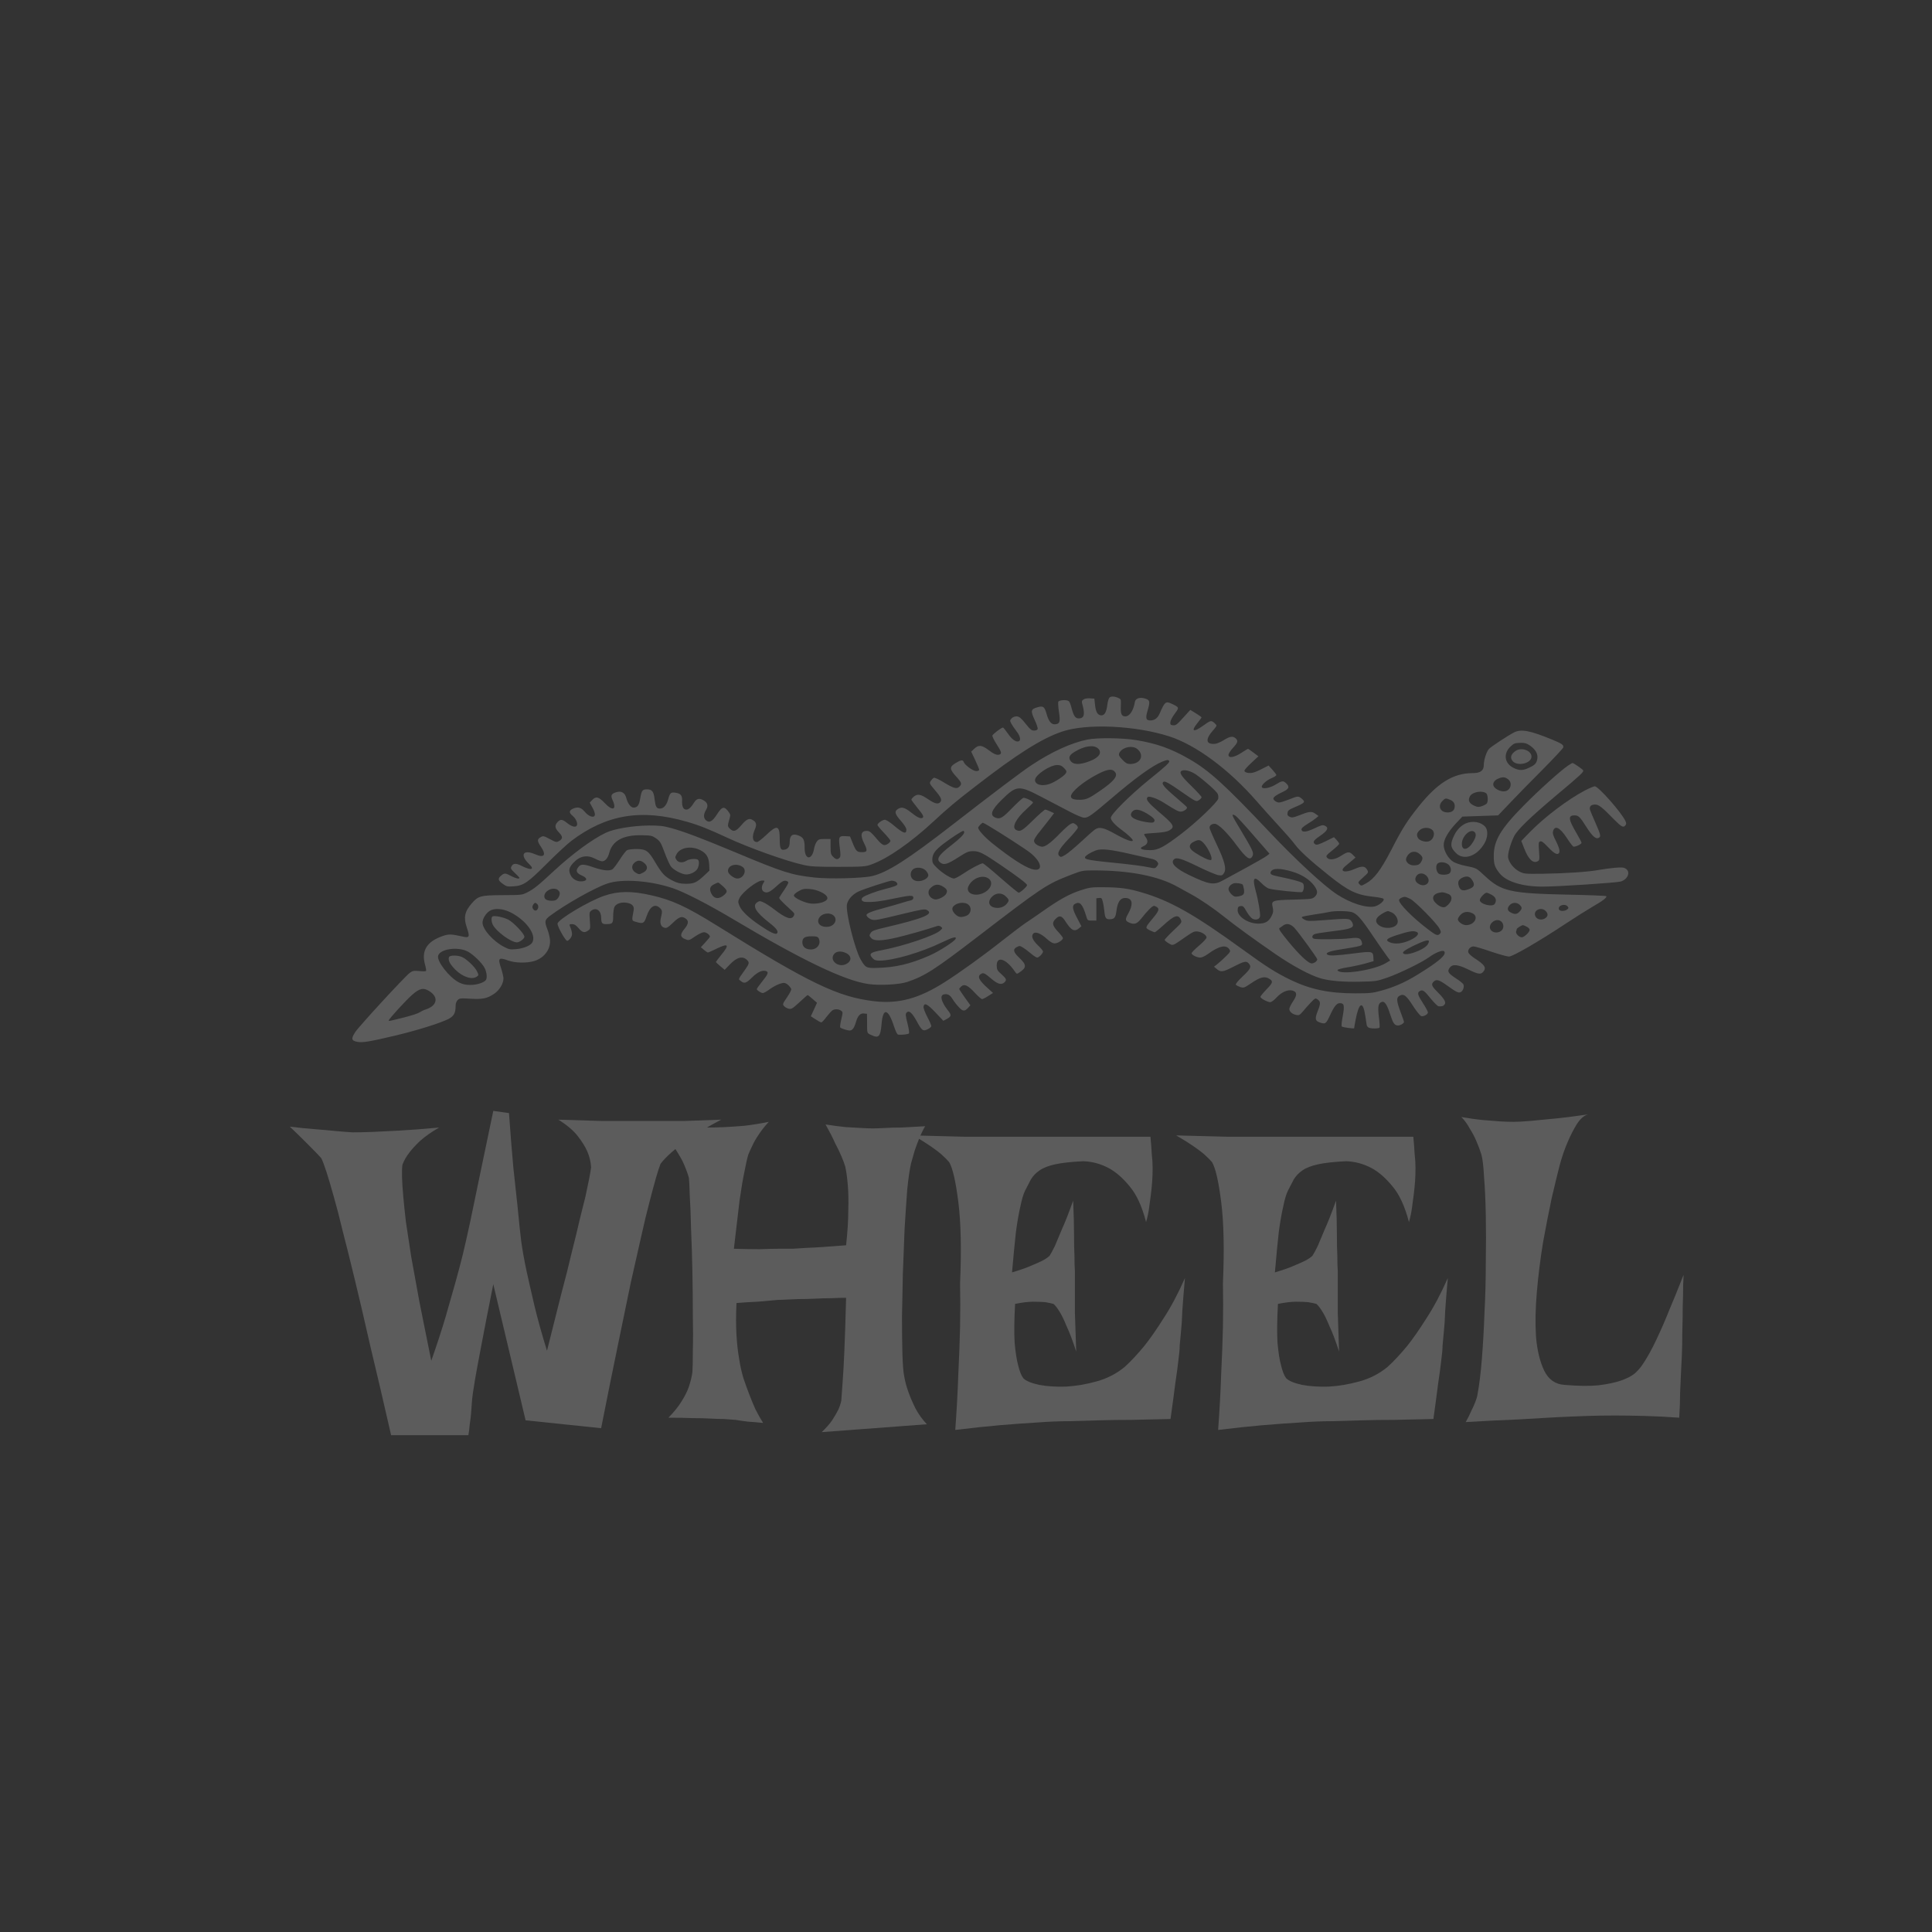 <svg width="280" height="280" viewBox="0 0 280 280" fill="none" xmlns="http://www.w3.org/2000/svg">
<rect x="0" y="0" width="280" height="280" fill="#333333" stroke="none"/>
<g opacity="0.2">
<path d="M160.8 101.09C160.669 101.222 160.525 101.707 160.482 102.162C160.351 103.19 160.091 103.675 159.629 103.675C159.108 103.675 158.819 103.22 158.704 102.191L158.603 101.251L157.952 101.207C157.548 101.178 157.186 101.251 157.013 101.384C156.753 101.575 156.738 101.648 156.912 102.265C157.258 103.587 157.1 104.116 156.333 104.116C155.842 104.116 155.596 103.748 155.293 102.588C155.177 102.103 154.989 101.663 154.888 101.604C154.541 101.369 153.472 101.457 153.371 101.707C153.327 101.839 153.371 102.5 153.472 103.19C153.689 104.615 153.602 104.894 152.937 104.967C152.373 105.026 151.983 104.556 151.68 103.469C151.376 102.397 151.188 102.265 150.364 102.5C149.382 102.779 149.338 103.014 149.945 104.321C150.234 104.938 150.437 105.54 150.379 105.658C150.335 105.79 150.119 105.878 149.873 105.878C149.526 105.878 149.324 105.731 148.89 105.188C147.951 104.013 147.719 103.822 147.286 103.822C147.055 103.822 146.751 103.954 146.607 104.116C146.346 104.395 146.346 104.439 146.578 104.894C146.722 105.144 147.055 105.643 147.329 105.996C147.85 106.642 147.994 107.303 147.647 107.435C147.242 107.582 146.679 107.185 146.086 106.333C145.739 105.834 145.421 105.437 145.364 105.437C145.132 105.437 143.86 106.407 143.817 106.612C143.803 106.745 144.077 107.303 144.439 107.861C145.132 108.948 145.219 109.212 144.872 109.344C144.511 109.491 144.034 109.3 143.225 108.669C142.271 107.964 141.823 107.92 141.201 108.507L140.753 108.933L141.331 110.152C141.649 110.828 141.909 111.459 141.909 111.562C141.909 111.68 141.736 111.753 141.49 111.753C141.013 111.753 139.814 110.872 139.669 110.431C139.553 110.079 139.25 110.123 138.469 110.607C137.559 111.166 137.588 111.474 138.686 112.664C139.38 113.442 139.438 113.648 139.019 114.03C138.643 114.382 138.195 114.25 136.75 113.369C136.085 112.957 135.478 112.678 135.348 112.722C135.232 112.766 135.03 112.972 134.9 113.163C134.668 113.516 134.683 113.545 135.535 114.558C136.417 115.586 136.562 115.954 136.244 116.277C135.94 116.585 135.463 116.468 134.567 115.866C133.454 115.102 132.992 115.014 132.471 115.425C132.255 115.601 132.081 115.807 132.081 115.88C132.081 115.954 132.471 116.482 132.948 117.07C133.83 118.127 133.96 118.436 133.642 118.553C133.339 118.656 132.862 118.406 131.98 117.701C131.084 116.996 130.621 116.894 130.087 117.276C129.595 117.613 129.696 117.981 130.564 118.965C131.041 119.508 131.358 120.007 131.358 120.213C131.358 120.947 130.939 120.815 129.48 119.581C128.974 119.156 128.41 118.803 128.237 118.803C127.904 118.803 127.167 119.317 127.167 119.567C127.167 119.64 127.586 120.154 128.107 120.698C128.627 121.241 129.046 121.755 129.046 121.843C129.046 122.093 128.526 122.475 128.179 122.475C127.962 122.475 127.658 122.255 127.326 121.873C126.228 120.58 126.04 120.419 125.621 120.419C124.782 120.419 124.638 121.021 125.216 122.181C125.765 123.268 125.722 123.503 124.941 123.503C124.19 123.503 124.045 123.356 123.554 122.122L123.192 121.226L122.528 121.182C121.574 121.124 121.501 121.271 121.704 122.813C121.834 123.826 121.834 124.12 121.689 124.296C121.415 124.619 121.14 124.59 120.735 124.164C120.417 123.856 120.374 123.679 120.374 122.695V121.594H119.521C118.77 121.594 118.625 121.638 118.38 121.961C118.221 122.166 118.047 122.622 117.989 122.96C117.715 124.707 116.616 124.678 116.616 122.916C116.616 121.711 116.457 121.388 115.749 121.094C114.867 120.742 114.448 121.05 114.448 122.049C114.448 122.666 114.232 123.018 113.783 123.121C113.148 123.283 113.003 123.018 113.003 121.608C113.003 119.596 112.627 119.493 111.052 121.006C110.459 121.564 109.867 122.034 109.722 122.034C109.057 122.034 108.927 121.3 109.39 120.228C109.722 119.479 109.621 119.126 109.014 118.803C108.551 118.539 108.161 118.744 107.41 119.626C106.673 120.492 106.311 120.61 105.805 120.125C105.43 119.772 105.43 119.684 105.69 118.788C105.878 118.171 105.878 118.069 105.661 117.76C105.01 116.791 104.664 116.835 103.926 117.995C103.262 119.053 102.785 119.317 102.308 118.876C101.932 118.539 101.946 118.01 102.322 117.378C102.698 116.761 102.553 116.291 101.874 115.939C101.325 115.645 100.935 115.763 100.617 116.277C100.183 116.982 99.807 117.334 99.475 117.334C99.027 117.334 98.825 116.894 98.853 116.086C98.897 115.278 98.665 114.999 97.871 114.881C97.22 114.793 97.09 114.911 96.83 115.866C96.599 116.703 96.165 117.187 95.645 117.187C95.139 117.187 95.009 116.938 94.864 115.792C94.749 114.72 94.489 114.397 93.78 114.397C93.101 114.397 92.986 114.544 92.783 115.719C92.624 116.717 92.378 117.041 91.815 117.041C91.41 117.041 90.977 116.453 90.76 115.631C90.557 114.852 90.023 114.573 89.228 114.837C88.577 115.058 88.476 115.307 88.78 115.954C89.43 117.364 88.78 117.599 87.638 116.38C86.756 115.454 86.366 115.366 85.817 115.954L85.47 116.321L85.889 117.099C86.323 117.907 86.323 118.362 85.903 118.362C85.542 118.362 85.109 118.083 84.646 117.54C84.183 116.996 83.692 116.908 83.027 117.202C82.449 117.481 82.435 117.775 82.998 118.245C83.519 118.671 83.808 119.449 83.548 119.714C83.331 119.934 82.781 119.758 82.146 119.244C81.495 118.715 81.221 118.7 80.802 119.141C80.353 119.626 80.411 120.037 81.004 120.639C81.582 121.241 81.596 121.564 81.018 121.887C80.642 122.093 80.57 122.078 79.689 121.608C78.85 121.153 78.72 121.124 78.402 121.3C77.824 121.608 77.824 121.873 78.388 122.71C79.226 123.944 78.879 124.384 77.535 123.797C75.801 123.048 75.295 123.9 76.682 125.221C77.564 126.059 76.957 126.191 75.526 125.456C74.76 125.075 74.355 125.104 74.11 125.589C73.98 125.838 74.037 125.971 74.615 126.514C74.977 126.852 75.28 127.175 75.28 127.234C75.28 127.425 74.717 127.307 74.066 126.955C73.228 126.499 73.084 126.499 72.578 126.94C72.101 127.366 72.187 127.63 72.982 128.174C73.401 128.482 73.604 128.511 74.428 128.453C75.873 128.365 76.494 127.924 79.269 125.148C80.614 123.797 82.203 122.328 82.796 121.873C87.883 118.025 92.957 117.187 99.562 119.097C101.31 119.596 102.741 120.169 105.415 121.417C108.58 122.886 114 124.825 116.515 125.368C117.483 125.589 118.408 125.633 121.53 125.633C125.144 125.618 125.418 125.603 126.3 125.28C128.641 124.443 131.98 122.122 135.319 119.023C137.328 117.158 138.6 116.086 141.259 114.044C147.416 109.271 150.928 107.053 153.891 106.04C157.432 104.821 164.471 105.129 169.442 106.715C173.33 107.964 178.114 111.503 182.161 116.159C182.956 117.07 184.373 118.656 185.312 119.67C186.251 120.683 187.321 121.902 187.682 122.401C188.362 123.312 189.908 124.737 192.51 126.808C195.415 129.143 196.585 129.701 199.042 129.966C199.765 130.039 200.416 130.171 200.502 130.259C200.734 130.509 199.852 131.243 199.187 131.376C197.93 131.611 195.718 130.891 193.753 129.613C191.903 128.409 187.769 124.59 184.04 120.639C177.478 113.692 175.253 111.665 172.304 109.976C169.688 108.478 167.65 107.758 164.659 107.259C162.693 106.936 159.022 106.891 157.591 107.185C155.264 107.655 152.417 108.948 149.497 110.886C148.008 111.871 144.236 114.72 138.007 119.552C131.517 124.59 128.569 126.47 126.372 126.969C124.985 127.292 120.114 127.41 118.033 127.175C114.68 126.808 113.523 126.441 106.485 123.488C101.585 121.447 99.215 120.551 97.264 120.007C96.078 119.684 95.602 119.64 93.997 119.64C91.656 119.67 88.996 120.11 87.782 120.698C85.831 121.623 82.969 123.738 80.31 126.191C77.954 128.379 77.376 128.835 76.437 129.319C75.656 129.716 75.598 129.716 72.823 129.731C69.658 129.745 69.297 129.848 68.372 130.92C67.331 132.11 67.158 132.991 67.664 134.46C68.126 135.826 68.054 135.973 66.941 135.708C65.38 135.356 64.99 135.356 64.094 135.679C61.853 136.472 61.044 137.794 61.593 139.777C61.723 140.232 61.781 140.658 61.752 140.717C61.709 140.776 61.275 140.79 60.769 140.731C59.96 140.658 59.801 140.687 59.382 140.996C58.63 141.569 52.054 148.707 51.476 149.588C50.855 150.543 50.927 150.836 51.809 150.998C52.589 151.13 53.601 150.954 57.286 150.087C60.581 149.294 63.805 148.281 65.019 147.664C65.77 147.267 66.03 146.812 66.03 145.813C66.03 145.431 66.132 145.138 66.319 144.947C66.594 144.668 66.739 144.653 68.169 144.741C69.962 144.844 70.598 144.712 71.624 144.021C72.39 143.507 72.968 142.538 72.968 141.789C72.953 141.554 72.809 140.878 72.621 140.32C72.13 138.822 72.245 138.705 73.691 139.219C74.673 139.571 76.379 139.601 77.434 139.277C78.937 138.822 79.905 137.441 79.689 136.046C79.631 135.65 79.472 135.018 79.313 134.636C78.894 133.535 78.937 133.3 79.732 132.712C82.03 131.008 86.149 128.688 87.999 128.056C90.138 127.322 94.214 127.616 97.538 128.732C99.186 129.29 102.611 131.052 106.167 133.167C116.226 139.16 122.383 142.112 125.837 142.611C127.471 142.846 130.361 142.7 131.503 142.303C134.061 141.436 135.434 140.555 141.736 135.723C151.029 128.585 151.665 128.159 155.148 126.808C156.825 126.161 156.912 126.147 158.545 126.147C163.705 126.147 167.853 126.955 170.642 128.511C171.249 128.849 172.174 129.363 172.694 129.642C173.937 130.318 175.946 131.684 177.464 132.903C179.054 134.181 181.728 136.12 184.835 138.264C187.307 139.968 189.908 141.363 191.397 141.789C192.741 142.171 194.707 142.332 197.12 142.274C199.433 142.23 199.548 142.2 201.095 141.671C202.873 141.04 206.096 139.468 207.122 138.719C208.032 138.058 209.073 137.647 209.29 137.867C209.738 138.323 208.567 139.336 205.431 141.26C203.682 142.347 201.976 143.096 200.155 143.581C198.941 143.919 198.508 143.963 196.398 143.963C192.611 143.963 189.908 143.39 187.032 142.009C184.951 140.996 183.52 140.1 180.239 137.706C173.07 132.506 169.645 130.553 165.367 129.305C163.56 128.776 162.332 128.6 160.048 128.585C158.14 128.57 157.938 128.6 156.579 129.04C154.975 129.569 153.558 130.347 151.116 132.066C150.234 132.683 149.107 133.461 148.63 133.77C148.153 134.093 146.621 135.253 145.233 136.34C142.531 138.484 139.033 140.996 136.923 142.332C133.165 144.726 130.26 145.505 126.719 145.108C121.458 144.491 117.382 142.538 103.753 134.049C99.475 131.39 97.336 130.406 94.359 129.745C91.526 129.099 89.575 129.128 87.537 129.833C85.296 130.612 80.888 133.241 80.802 133.858C80.758 134.24 81.943 136.355 82.203 136.355C82.319 136.355 82.536 136.178 82.695 135.943C82.998 135.547 82.969 135.121 82.579 134.181C82.493 133.975 82.55 133.931 82.912 133.931C83.244 133.931 83.475 134.078 83.851 134.519C84.386 135.15 84.718 135.238 85.239 134.856C85.571 134.636 85.571 134.563 85.484 133.402C85.398 132.213 85.412 132.169 85.759 131.934C86.453 131.464 87.132 132.007 87.132 133.05C87.132 133.74 87.262 133.931 87.768 133.931C88.794 133.931 88.866 133.843 88.866 132.771C88.866 132.242 88.953 131.64 89.054 131.434C89.3 130.95 90.066 130.7 90.89 130.847C91.656 130.994 91.945 131.346 91.829 131.948C91.54 133.491 91.526 133.432 92.234 133.623C93.231 133.916 93.361 133.828 93.723 132.756C94.2 131.361 94.922 130.92 95.63 131.581C95.992 131.934 96.006 132.081 95.789 132.991C95.587 133.799 95.775 134.328 96.31 134.46C96.628 134.533 96.816 134.416 97.538 133.726C98.434 132.859 98.825 132.727 99.388 133.138C99.851 133.461 99.778 133.931 99.186 134.636C98.535 135.415 98.564 135.826 99.302 136.105C99.836 136.325 99.865 136.311 100.747 135.708C101.238 135.371 101.802 135.106 102.019 135.106C102.366 135.106 102.886 135.488 102.886 135.752C102.886 135.811 102.597 136.178 102.235 136.56L101.571 137.28L102.019 137.662C102.279 137.867 102.525 138.044 102.597 138.044C102.669 138.044 103.189 137.809 103.767 137.53C105.574 136.648 105.776 136.869 104.548 138.367C104.114 138.896 103.753 139.38 103.753 139.41C103.753 139.454 104.042 139.733 104.389 140.026L105.025 140.555L105.805 139.747C106.803 138.705 107.655 138.499 108.291 139.16C108.624 139.483 108.58 139.689 108.017 140.482C106.904 142.068 106.976 141.862 107.352 142.171C107.872 142.597 108.132 142.509 109 141.657C109.794 140.864 110.517 140.541 111.052 140.746C111.428 140.878 111.298 141.216 110.474 142.23C110.04 142.773 109.679 143.272 109.679 143.346C109.679 143.522 110.286 143.919 110.56 143.919C110.691 143.919 111.066 143.713 111.413 143.463C112.208 142.876 113.119 142.465 113.596 142.45C113.928 142.45 114.376 142.802 114.665 143.302C114.723 143.434 114.506 143.875 114.073 144.521C113.408 145.49 113.393 145.549 113.639 145.813C113.783 145.975 114.087 146.151 114.318 146.195C114.694 146.283 114.867 146.166 115.865 145.255C116.472 144.682 117.007 144.212 117.05 144.212C117.093 144.212 117.411 144.462 117.758 144.771L118.408 145.329L117.96 146.313L117.512 147.282L118.192 147.723C118.567 147.972 118.943 148.178 119.03 148.178C119.117 148.178 119.464 147.811 119.796 147.356C120.143 146.915 120.533 146.489 120.678 146.401C121.039 146.21 121.574 146.239 121.892 146.474C122.166 146.68 122.166 146.709 121.921 147.752C121.776 148.34 121.718 148.868 121.776 148.912C121.95 149.074 122.831 149.353 123.135 149.353C123.525 149.353 123.8 148.986 124.045 148.134C124.32 147.194 124.681 146.812 125.245 146.886L125.65 146.93L125.664 148.178C125.664 149.794 125.635 149.706 126.228 149.985C127.341 150.528 127.601 150.264 127.76 148.457C127.948 145.99 128.714 146.107 129.566 148.751C129.841 149.559 130.029 149.941 130.188 149.955C130.809 149.999 131.59 149.896 131.72 149.779C131.807 149.691 131.734 149.177 131.517 148.31C131.214 147.106 131.214 146.944 131.402 146.739C131.749 146.386 132.182 146.768 132.876 148.031C133.599 149.368 133.772 149.5 134.451 149.162C134.741 149.03 134.972 148.824 134.972 148.707C134.972 148.589 134.712 147.972 134.379 147.356C134.061 146.739 133.816 146.092 133.844 145.916C133.931 145.27 134.394 145.476 135.564 146.724L136.721 147.943L137.212 147.679C137.891 147.311 137.92 147.106 137.4 146.46C136.417 145.211 136.171 144.286 136.764 144.124C137.313 143.992 137.675 144.183 138.036 144.771C138.209 145.064 138.614 145.593 138.917 145.916C139.525 146.592 139.785 146.621 140.319 146.048L140.637 145.696L139.828 144.565C139.38 143.948 139.019 143.39 139.019 143.331C139.019 143.272 139.149 143.111 139.308 142.964C139.756 142.553 140.291 142.802 141.259 143.86C141.736 144.374 142.213 144.8 142.328 144.8C142.444 144.8 142.849 144.594 143.225 144.345L143.918 143.904L143.167 143.228C141.851 142.068 141.577 141.466 142.213 141.128C142.545 140.937 142.704 141.025 143.86 141.995C144.626 142.641 145.19 142.758 145.58 142.362C145.927 142.009 145.869 141.862 145.147 141.201C144.54 140.673 144.467 140.526 144.453 139.968C144.424 138.499 145.783 138.91 147.055 140.761C147.344 141.187 147.358 141.187 147.719 140.952C148.803 140.232 148.803 139.85 147.763 138.851C146.852 138 146.751 137.574 147.373 137.251C147.748 137.045 147.835 137.06 148.269 137.339C148.543 137.5 149.064 137.897 149.425 138.205C149.786 138.514 150.191 138.778 150.307 138.778C150.581 138.778 151.159 138.176 151.159 137.897C151.159 137.779 150.841 137.397 150.451 137.03C149.656 136.281 149.396 135.65 149.757 135.297C150.075 134.974 150.841 135.268 151.723 136.076C152.229 136.531 152.561 136.722 152.865 136.722C153.298 136.722 154.05 136.237 154.05 135.958C154.05 135.87 153.732 135.444 153.327 135.018C152.489 134.107 152.417 133.726 153.024 133.138C153.558 132.609 153.891 132.712 154.411 133.535C155.264 134.856 155.712 135.091 156.377 134.533L156.724 134.24L156.117 133.079C155.423 131.772 155.336 131.229 155.799 130.994C156.507 130.597 156.883 131.023 157.417 132.756C157.605 133.402 157.62 133.417 158.256 133.417H158.892V131.801V130.186L159.282 130.142C159.629 130.098 159.687 130.156 159.817 130.656C159.903 130.964 160.005 131.581 160.048 132.022C160.149 133.065 160.279 133.241 160.843 133.226C161.493 133.211 161.681 132.991 161.797 132.051C161.97 130.582 162.462 129.995 163.372 130.171C164.167 130.333 164.21 131.17 163.502 132.418C163.025 133.241 163.069 133.461 163.676 133.726C164.413 134.034 164.789 133.902 165.425 133.094C166.277 132.007 167 131.287 167.231 131.287C167.347 131.287 167.549 131.376 167.694 131.478C168.055 131.743 167.925 132.081 167.043 133.123C165.945 134.445 165.945 134.46 166.61 134.812C166.928 134.974 167.26 135.106 167.347 135.106C167.448 135.106 167.968 134.68 168.532 134.166C170.165 132.653 170.758 132.448 171.133 133.285C171.307 133.667 171.278 133.726 170.05 134.871C169.356 135.532 168.792 136.134 168.792 136.222C168.792 136.311 169.052 136.516 169.37 136.707C170.035 137.089 169.833 137.162 171.928 135.708C172.911 135.033 173.114 134.945 173.591 135.003C174.226 135.091 174.848 135.517 174.862 135.87C174.862 136.017 174.371 136.546 173.778 137.045C173.186 137.544 172.694 138.044 172.694 138.146C172.694 138.396 173.46 138.778 173.952 138.778C174.183 138.778 174.66 138.558 175.079 138.249C176.669 137.089 177.695 136.869 178.158 137.574C178.36 137.882 178.331 137.941 177.666 138.602C177.276 138.984 176.727 139.483 176.452 139.703L175.946 140.1L176.293 140.394C176.915 140.937 177.189 140.908 178.736 140.115C180.34 139.292 180.629 139.233 180.976 139.63C181.41 140.1 181.251 140.423 180.109 141.495C179.43 142.141 179.039 142.597 179.112 142.714C179.169 142.802 179.458 142.949 179.748 143.052C180.253 143.199 180.326 143.17 181.265 142.538C182.58 141.642 183.202 141.466 183.809 141.774C184.56 142.171 184.532 142.391 183.549 143.39C183.072 143.889 182.667 144.374 182.667 144.477C182.667 144.682 183.693 145.241 184.098 145.241C184.257 145.241 184.662 144.947 184.994 144.58C185.731 143.772 186.656 143.375 187.335 143.566C188 143.772 188.015 144.212 187.379 145.152C187.09 145.578 186.859 146.063 186.859 146.225C186.859 146.606 187.278 146.974 187.841 147.091C188.26 147.179 188.362 147.121 188.781 146.636C189.026 146.327 189.547 145.755 189.923 145.343C190.587 144.653 190.631 144.624 190.934 144.829C191.411 145.152 191.411 145.431 190.978 146.518C190.544 147.62 190.602 147.943 191.223 148.163C192.076 148.472 192.177 148.398 192.741 147.179C193.348 145.857 193.724 145.387 194.172 145.387C194.808 145.387 194.88 145.711 194.605 147.238C194.446 148.031 194.389 148.692 194.461 148.766C194.605 148.898 196.253 149.118 196.253 149.015C196.253 148.971 196.34 148.442 196.455 147.84C196.947 145.255 197.525 144.976 197.857 147.165C197.944 147.767 198.045 148.398 198.074 148.56C198.103 148.736 198.276 148.912 198.45 148.971C198.956 149.103 199.837 149.074 199.924 148.927C199.982 148.854 199.939 148.163 199.837 147.4C199.65 145.843 199.751 145.343 200.3 145.196C200.69 145.094 201.037 145.637 201.471 147.003C201.904 148.325 202.107 148.619 202.612 148.619C202.959 148.619 203.48 148.31 203.48 148.09C203.48 148.046 203.292 147.517 203.06 146.886C202.338 144.976 202.323 144.536 202.945 144.256C203.48 144.007 203.855 144.33 204.824 145.843C205.33 146.621 205.835 147.238 205.994 147.267C206.356 147.341 206.948 147.003 206.948 146.724C206.948 146.592 206.616 145.99 206.226 145.387C205.445 144.183 205.359 143.86 205.778 143.625C206.197 143.405 206.414 143.551 207.367 144.741C207.859 145.343 208.365 145.843 208.509 145.843C208.972 145.872 209.189 145.813 209.362 145.578C209.608 145.255 209.333 144.771 208.336 143.772C207.469 142.905 207.367 142.641 207.816 142.23C208.191 141.892 208.582 142.009 209.709 142.817C211.125 143.831 211.385 143.948 211.718 143.772C212.036 143.596 212.238 143.023 212.094 142.67C212.05 142.553 211.573 142.156 211.024 141.804C209.868 141.055 209.709 140.79 210.099 140.247C210.518 139.689 211.27 139.762 212.802 140.511C214.189 141.187 214.594 141.26 214.941 140.864C215.476 140.261 215.201 139.836 213.712 138.881C213.264 138.587 212.86 138.22 212.802 138.044C212.672 137.647 213.091 137.162 213.553 137.162C213.741 137.162 214.869 137.486 216.039 137.897C217.21 138.293 218.41 138.631 218.684 138.631C219.248 138.631 222.934 136.501 227.038 133.784C228.353 132.918 230.03 131.86 230.767 131.434C232.256 130.582 232.95 130.054 232.791 129.877C232.733 129.819 230.189 129.716 227.154 129.657C218.887 129.481 217.586 129.187 215.187 126.94C213.944 125.78 214.001 125.809 212.383 125.486C211.761 125.368 210.981 125.104 210.648 124.913C209.911 124.472 209.246 123.327 209.232 122.49C209.217 121.696 209.853 120.566 210.995 119.346L211.935 118.348L214.536 118.26L217.123 118.171L218.8 116.409C219.71 115.44 221.806 113.295 223.454 111.65C225.101 109.991 226.489 108.507 226.547 108.346C226.662 107.978 226.417 107.802 225.015 107.215C221.777 105.878 220.448 105.614 219.407 106.157C218.525 106.612 216.184 108.155 215.823 108.507C215.447 108.874 215.042 110.123 215.042 110.872C215.042 111.694 214.551 112.047 213.394 112.047C210.619 112.061 208.35 113.457 205.648 116.82C203.884 119.038 203.277 119.978 201.586 123.268C200.098 126.132 199.144 127.395 197.93 128.056C197.294 128.409 197.265 128.409 197.019 128.144C196.773 127.895 196.788 127.851 197.554 127.16C198.349 126.455 198.349 126.441 198.132 126.044C197.828 125.501 197.366 125.471 196.354 125.926C194.88 126.587 194.013 126.308 195.01 125.501C195.314 125.251 195.762 124.869 196.007 124.663L196.455 124.281L196.065 123.885C195.574 123.386 195.328 123.4 194.374 124.017C193.55 124.561 192.712 124.693 192.38 124.355C192.105 124.076 192.163 123.988 193.146 123.195C193.666 122.783 194.085 122.372 194.085 122.284C194.085 122.196 193.912 121.946 193.709 121.726L193.333 121.329L192.105 121.931C191.166 122.387 190.819 122.49 190.631 122.372C190.183 122.078 190.327 121.814 191.296 121.153C192.408 120.404 192.625 119.949 192.004 119.67C191.7 119.523 191.484 119.581 190.501 120.051C189.316 120.61 188.708 120.668 188.622 120.242C188.593 120.051 188.839 119.816 189.46 119.435C189.966 119.126 190.53 118.744 190.732 118.568L191.093 118.26L190.616 117.922C190.096 117.54 189.735 117.584 188.116 118.23C187.422 118.495 187.22 118.524 186.916 118.377C186.627 118.245 186.555 118.127 186.598 117.819C186.642 117.466 186.786 117.349 187.682 116.967C189.099 116.365 189.214 116.233 188.694 115.777C188.174 115.337 188.116 115.337 186.815 115.866C186.208 116.101 185.558 116.306 185.37 116.306C185.023 116.306 184.546 115.968 184.546 115.733C184.546 115.513 185.066 115.146 185.89 114.779C186.815 114.353 186.945 114.03 186.396 113.516C185.977 113.119 185.789 113.134 184.922 113.677C184.127 114.176 183.072 114.397 182.884 114.103C182.725 113.839 183.462 113.134 184.271 112.781C184.662 112.62 184.98 112.414 184.98 112.326C184.98 112.252 184.719 111.9 184.416 111.562L183.852 110.945L182.927 111.415C182.421 111.68 181.814 111.944 181.554 111.988C180.962 112.106 180.355 111.959 180.355 111.694C180.355 111.577 180.803 111.063 181.366 110.549L182.378 109.609L181.655 109.065C181.265 108.771 180.904 108.522 180.875 108.522C180.832 108.522 180.398 108.786 179.907 109.109C178.866 109.785 178.042 109.917 178.042 109.403C178.042 109.227 178.331 108.771 178.692 108.39C179.401 107.611 179.473 107.361 179.083 107.009C178.678 106.642 178.244 106.701 177.348 107.273C176.886 107.552 176.337 107.787 176.091 107.802C174.747 107.905 174.646 107.171 175.816 105.834C176.091 105.54 176.308 105.232 176.308 105.158C176.308 105.085 176.134 104.879 175.932 104.718C175.513 104.38 175.426 104.409 174.299 105.217C172.926 106.201 172.564 105.981 173.562 104.762C173.88 104.365 174.14 104.013 174.14 103.969C174.14 103.925 173.778 103.66 173.316 103.381L172.507 102.882L171.466 104.027C170.57 105.026 170.382 105.158 170.006 105.114C169.645 105.07 169.587 105.011 169.616 104.659C169.63 104.424 169.919 103.881 170.252 103.44C170.931 102.529 170.931 102.515 169.76 101.971C168.951 101.589 168.792 101.721 168.069 103.396C167.766 104.086 167.332 104.409 166.711 104.409C166.06 104.409 165.988 104.086 166.35 102.867C166.725 101.589 166.653 101.398 165.714 101.178C165.107 101.046 164.557 101.266 164.485 101.692C164.268 102.985 163.719 103.822 163.083 103.822C162.577 103.822 162.404 103.484 162.433 102.544C162.476 101.398 162.476 101.354 162.187 101.207C161.638 100.914 161.031 100.87 160.8 101.09ZM221.777 108.081C222.558 108.639 222.905 109.271 222.803 109.946C222.688 110.622 222.485 110.857 221.618 111.254C220.751 111.68 220.216 111.694 219.436 111.327C218.019 110.681 217.803 109.197 218.973 108.14C219.407 107.729 219.595 107.67 220.433 107.655C220.982 107.641 221.271 107.729 221.777 108.081ZM159.123 108.463C159.773 109.051 159.311 109.785 157.967 110.299C156.449 110.886 155.539 110.857 155.119 110.226C154.83 109.756 155.004 109.403 155.741 108.962C157.157 108.096 158.516 107.905 159.123 108.463ZM164.803 108.536C165.916 109.432 165.309 110.725 163.791 110.725C163.372 110.725 163.155 110.607 162.707 110.152C162.115 109.55 162.042 109.33 162.332 108.948C162.866 108.228 164.153 108.022 164.803 108.536ZM169.442 110.284C169.558 110.49 169.052 110.975 166.48 113.046C163.719 115.293 160.987 118.025 160.987 118.524C160.987 118.906 161.594 119.581 162.65 120.345C163.401 120.889 164.167 121.608 164.167 121.785C164.167 122.093 163.155 121.726 161.638 120.874C159.932 119.919 159.311 119.787 158.675 120.228C158.473 120.36 157.576 121.153 156.68 121.99C155.784 122.813 154.758 123.679 154.397 123.885C153.804 124.237 153.717 124.252 153.515 124.046C153.139 123.679 153.515 123.004 154.946 121.506C155.64 120.771 156.218 120.066 156.218 119.934C156.218 119.802 156.059 119.581 155.871 119.464C155.553 119.244 155.481 119.244 155.105 119.449C154.888 119.567 154.252 120.14 153.689 120.712C152.214 122.24 151.391 122.827 150.899 122.695C150.278 122.548 149.858 122.196 149.858 121.843C149.858 121.652 150.205 121.08 150.697 120.507C151.145 119.949 151.795 119.126 152.142 118.671L152.764 117.848L152.214 117.599C151.911 117.452 151.578 117.334 151.477 117.334C151.376 117.334 150.581 118.025 149.714 118.876C148.139 120.433 147.85 120.595 147.242 120.272C146.592 119.905 147.242 118.627 148.789 117.246C149.295 116.791 149.714 116.365 149.714 116.321C149.714 116.115 148.558 115.557 148.298 115.631C148.167 115.675 147.445 116.336 146.693 117.099C145.306 118.539 144.93 118.759 144.294 118.509C143.398 118.171 143.658 117.408 145.161 115.924C147.344 113.795 147.618 113.765 150.971 115.513C152.301 116.218 154.137 117.173 155.047 117.643C156.044 118.171 156.868 118.509 157.157 118.509C157.721 118.509 158.183 118.171 161.103 115.689C164.557 112.737 166.957 111.004 168.431 110.387C169.125 110.108 169.327 110.093 169.442 110.284ZM154.209 111.312C154.57 111.68 154.614 111.797 154.483 112.047C154.281 112.429 152.951 113.31 152.142 113.604C151.029 114 150.003 113.736 150.003 113.046C150.003 112.326 152.157 110.872 153.226 110.872C153.645 110.872 153.891 110.975 154.209 111.312ZM161.638 111.944C162.028 112.502 161.378 113.281 159.354 114.661C157.851 115.704 157.432 115.88 156.594 115.91C155.64 115.924 155.206 115.777 155.206 115.41C155.206 114.764 157.013 113.266 159.108 112.179C160.568 111.43 161.233 111.356 161.638 111.944ZM173.359 112.267C174.544 113.104 176.308 114.676 176.481 115.058C176.568 115.249 176.597 115.557 176.553 115.748C176.409 116.306 173.403 119.17 171.22 120.83C168.749 122.725 167.838 123.209 166.769 123.209C165.367 123.209 164.948 122.96 165.757 122.622C166.335 122.372 166.451 121.873 166.06 121.359C165.887 121.138 165.786 120.918 165.829 120.874C165.873 120.83 166.61 120.756 167.462 120.712C168.604 120.639 169.153 120.536 169.486 120.331C170.324 119.846 170.136 119.508 167.997 117.701C166.378 116.321 166.003 115.851 166.321 115.528C166.523 115.322 167.65 115.704 168.619 116.306C170.382 117.422 170.772 117.628 171.119 117.628C171.567 117.628 172.16 117.187 172.001 116.967C171.943 116.879 171.278 116.291 170.526 115.645C168.619 114.015 168.243 113.545 168.648 113.295C168.85 113.178 169.515 113.545 171.249 114.764C173.345 116.218 173.359 116.233 173.793 115.939C173.981 115.821 174.14 115.631 174.14 115.528C174.14 115.44 173.46 114.691 172.622 113.868C171.148 112.443 170.816 111.9 171.292 111.694C171.712 111.503 172.622 111.753 173.359 112.267ZM218.569 112.943C219.306 113.53 218.872 114.691 217.933 114.691C217.369 114.691 216.69 114.338 216.487 113.956C216.271 113.56 216.531 113.104 217.109 112.855C217.759 112.561 218.121 112.59 218.569 112.943ZM215.403 114.984C215.635 115.175 215.692 116.115 215.49 116.424C215.432 116.526 215.114 116.703 214.811 116.82C214.334 116.982 214.175 116.982 213.741 116.806C212.932 116.468 212.701 116.012 213.033 115.41C213.366 114.764 214.84 114.514 215.403 114.984ZM210.186 115.924C210.721 116.145 210.923 116.571 210.793 117.129C210.677 117.599 210.142 117.834 209.492 117.716C208.639 117.555 208.408 116.717 209.044 116.086C209.449 115.66 209.535 115.645 210.186 115.924ZM166.176 117.878C167.217 118.509 167.506 118.847 167.231 119.126C167.101 119.258 166.841 119.258 166.003 119.126C164.196 118.803 163.517 118.274 164.109 117.613C164.485 117.187 165.135 117.276 166.176 117.878ZM179.054 118.216C179.213 118.304 180.383 119.567 181.655 121.05L183.982 123.723L183.621 124.017C183.419 124.179 182.103 124.942 180.701 125.706C179.3 126.47 177.753 127.322 177.276 127.571C175.946 128.321 175.267 128.218 172.405 126.852C170.396 125.897 169.601 125.089 170.122 124.561C170.483 124.193 171.206 124.414 173.591 125.574C174.935 126.235 176.279 126.793 176.582 126.837C177.074 126.911 177.175 126.866 177.392 126.529C177.782 125.926 177.493 124.825 176.308 122.328C175.744 121.153 175.296 120.096 175.296 119.963C175.296 119.626 175.6 119.391 176.048 119.391C176.553 119.391 177.825 120.624 179.198 122.475C180.673 124.458 181.193 124.796 181.54 124.017C181.728 123.576 181.54 123.18 179.805 120.286C178.447 118.039 178.375 117.848 179.054 118.216ZM143.196 119.64C144.872 120.624 148.558 123.004 149.251 123.547C151.087 124.972 151.246 126.47 149.512 125.941C148.413 125.603 146.476 124.34 143.875 122.269C142.733 121.359 141.765 120.301 141.765 119.949C141.765 119.802 142.3 119.244 142.444 119.244C142.487 119.244 142.834 119.42 143.196 119.64ZM207.498 120.213C208.105 120.639 207.787 121.755 207.006 121.946C206.515 122.078 205.691 121.799 205.503 121.447C205.272 121.021 205.33 120.727 205.72 120.345C206.139 119.919 206.992 119.846 207.498 120.213ZM139.741 120.624C139.741 120.903 139.076 121.564 137.964 122.431C135.983 123.944 135.593 124.561 136.345 125.06C136.851 125.398 137.342 125.236 138.932 124.223C140.146 123.444 140.377 123.356 141.057 123.356C141.924 123.356 142.473 123.635 144.944 125.31C147.488 127.043 148.847 128.071 148.847 128.276C148.847 128.497 147.864 129.378 147.618 129.378C147.546 129.378 146.375 128.423 145.031 127.248C143.701 126.073 142.531 125.119 142.43 125.119C142.126 125.119 140.551 125.956 139.553 126.646C139.004 127.013 138.426 127.322 138.267 127.322C137.819 127.322 136.576 126.543 135.81 125.794C135.217 125.221 135.116 125.045 135.116 124.575C135.116 123.767 135.507 123.224 136.778 122.255C137.92 121.388 139.409 120.419 139.626 120.419C139.683 120.419 139.741 120.507 139.741 120.624ZM95.11 121.52C95.674 121.931 95.789 122.122 96.31 123.532C96.628 124.399 97.047 125.31 97.22 125.559C97.611 126.088 98.839 126.734 99.46 126.734C100.053 126.734 100.776 126.382 101.05 125.956C101.325 125.515 101.383 124.751 101.137 124.59C100.833 124.399 99.865 124.487 99.504 124.737C98.955 125.089 98.319 125.045 98.044 124.619C97.827 124.296 97.827 124.223 98.044 123.811C98.55 122.813 100.198 122.534 101.513 123.224C102.394 123.679 102.727 124.237 102.785 125.339L102.814 126.176L102.048 126.896C100.949 127.924 100.559 128.086 99.359 128.086C98.55 128.071 98.189 127.983 97.48 127.63C96.368 127.072 95.934 126.617 94.937 124.928C93.968 123.283 93.621 123.048 92.205 123.048C91.656 123.048 91.063 123.121 90.89 123.209C90.716 123.297 90.225 123.929 89.806 124.605C89.372 125.28 88.895 125.912 88.736 126C88.245 126.264 87.378 126.161 86.034 125.706C84.559 125.192 84.155 125.192 83.779 125.706C83.403 126.22 83.562 126.558 84.343 126.896C85.152 127.248 85.166 127.66 84.357 127.733C83.678 127.792 83.013 127.439 82.724 126.881C82.377 126.206 82.449 125.765 83.013 125.133C83.996 124.046 85.036 123.826 86.265 124.458C86.655 124.663 87.103 124.825 87.262 124.825C87.696 124.825 88.1 124.37 88.288 123.635C88.751 121.829 90.341 120.977 93.087 121.05C94.373 121.08 94.517 121.109 95.11 121.52ZM174.458 122.211C174.978 122.769 175.585 123.958 175.585 124.399C175.585 124.663 175.527 124.693 175.195 124.605C174.675 124.487 173.142 123.621 172.723 123.209C172.261 122.769 172.362 122.313 172.983 122.005C173.692 121.638 173.966 121.667 174.458 122.211ZM163.878 123.782C165.352 124.12 166.769 124.443 167.043 124.502C167.318 124.561 167.621 124.737 167.737 124.913C167.91 125.177 167.896 125.266 167.665 125.559C167.405 125.882 167.405 125.882 166.306 125.662C165.699 125.53 164.167 125.324 162.91 125.192C157.707 124.678 157.143 124.575 157.258 124.208C157.331 123.988 158.068 123.532 158.805 123.253C159.585 122.96 160.872 123.092 163.878 123.782ZM205.648 123.694C206.182 124.12 206.255 124.34 206.023 124.796C205.778 125.295 205.532 125.412 204.838 125.412C204.289 125.412 203.769 124.986 203.769 124.546C203.769 124.399 203.899 124.105 204.058 123.9C204.462 123.371 205.142 123.297 205.648 123.694ZM93.462 125.163C93.954 125.633 93.838 126.161 93.159 126.485C92.639 126.749 92.61 126.749 92.147 126.485C91.511 126.103 91.439 125.427 92.003 124.986C92.465 124.605 92.942 124.663 93.462 125.163ZM209.897 125.28C210.316 125.618 210.403 126.294 210.07 126.573C209.781 126.822 208.755 126.837 208.495 126.602C208.177 126.352 208.047 125.633 208.249 125.28C208.466 124.854 209.376 124.869 209.897 125.28ZM107.612 125.633C108.306 126.103 107.771 127.322 106.86 127.322C106.398 127.322 105.574 126.705 105.516 126.323C105.386 125.427 106.673 125.001 107.612 125.633ZM134.22 126.22C134.394 126.426 134.538 126.705 134.538 126.822C134.538 127.41 133.339 127.909 132.601 127.616C131.807 127.322 131.778 126.191 132.544 125.853C133.078 125.633 133.859 125.794 134.22 126.22ZM187.466 126.382C188.766 126.808 189.778 127.469 190.443 128.335C190.992 129.084 191.021 129.51 190.544 129.966C190.197 130.289 190.067 130.303 187.552 130.377C184.373 130.45 184.214 130.509 184.445 131.478C184.56 132.022 184.546 132.227 184.315 132.697C183.896 133.564 183.39 133.858 182.335 133.858C180.817 133.843 179.271 132.786 179.372 131.816C179.401 131.449 179.487 131.346 179.805 131.317C180.138 131.273 180.253 131.376 180.673 132.125C180.947 132.595 181.323 133.05 181.525 133.153C182.002 133.388 182.508 133.241 182.609 132.844C182.696 132.462 182.378 130.524 181.944 128.952C181.482 127.204 181.757 126.896 182.812 127.983C183.158 128.35 183.65 128.702 183.881 128.776C184.575 128.996 188.622 129.407 188.737 129.275C188.998 128.996 189.041 128.232 188.824 128.012C188.622 127.806 187.35 127.454 185.269 127.028C184.286 126.837 184.04 126.69 184.156 126.382C184.387 125.78 185.543 125.78 187.466 126.382ZM206.847 127.057C207.44 127.851 206.601 128.629 205.676 128.144C205.113 127.851 204.968 127.41 205.286 126.94C205.619 126.426 206.428 126.485 206.847 127.057ZM143.369 127.41C143.991 127.983 143.528 128.996 142.415 129.466C141.114 130.01 139.871 129.363 140.377 128.394C140.984 127.19 142.56 126.676 143.369 127.41ZM213.293 127.454C213.842 128.232 213.684 128.6 212.701 128.923C211.978 129.158 211.631 129.026 211.429 128.438C211.241 127.836 211.357 127.527 211.848 127.248C212.469 126.911 212.961 126.969 213.293 127.454ZM110.633 127.983C110.315 128.482 110.344 129.04 110.705 129.231C111.167 129.496 111.572 129.305 112.555 128.423C113.437 127.616 113.74 127.498 114.159 127.762C114.333 127.865 114.246 128.071 113.711 128.893C113.335 129.437 113.003 129.966 112.945 130.068C112.858 130.215 113.234 130.612 114.651 131.904C115.142 132.345 115.185 132.448 115.041 132.727C114.708 133.373 113.899 133.109 112.194 131.787C111.63 131.346 110.922 130.891 110.633 130.773C110.141 130.553 110.055 130.553 109.737 130.773C108.985 131.273 109.534 132.198 111.471 133.711C112.541 134.548 112.873 135.003 112.598 135.282C112.396 135.488 111.587 135.106 110.17 134.137C108.537 133.05 107.453 132.007 107.164 131.273C106.947 130.729 106.947 130.641 107.164 130.171C107.583 129.29 109.737 127.616 110.445 127.616C110.864 127.616 110.864 127.616 110.633 127.983ZM129.783 127.762C129.928 127.851 130.058 128.012 130.058 128.13C130.058 128.335 129.682 128.482 128.179 128.864C127.066 129.143 125.433 129.745 125.071 130.024C124.681 130.318 124.898 130.7 125.462 130.715C126.546 130.759 127.5 130.656 129.436 130.245C131.937 129.731 132.37 129.701 132.37 130.112C132.37 130.303 132.24 130.436 131.98 130.494C131.749 130.538 131.185 130.7 130.708 130.847C130.231 131.008 129.06 131.331 128.107 131.596C126.329 132.066 125.577 132.374 125.577 132.609C125.577 132.83 126.011 133.197 126.387 133.285C126.835 133.402 127.153 133.344 130.91 132.433C133.584 131.787 134.032 131.713 134.336 131.89C135.42 132.462 133.859 133.109 128.15 134.445C126.849 134.739 126.401 134.915 126.228 135.15C125.953 135.561 125.953 135.635 126.3 135.987C126.719 136.413 127.861 136.369 130.058 135.855C131.59 135.488 134.292 134.724 135.723 134.24C135.998 134.137 136.186 134.166 136.374 134.313C136.619 134.504 136.619 134.533 136.244 134.871C135.449 135.591 131.012 137.089 127.875 137.691C126.083 138.029 125.866 138.22 126.473 138.881C126.719 139.145 126.936 139.219 127.471 139.219C129.451 139.219 133.526 138.029 136.547 136.56C138.108 135.811 138.643 135.679 138.498 136.061C138.354 136.428 136.056 137.897 134.712 138.484C131.893 139.718 129.769 140.217 127.066 140.276C125.548 140.32 125.418 140.247 124.71 139.013C123.872 137.5 122.542 132.183 122.744 131.082C122.875 130.377 123.525 129.642 124.392 129.216C125.115 128.864 128.8 127.66 129.234 127.63C129.378 127.63 129.624 127.689 129.783 127.762ZM104.765 128.438C105.43 129.055 105.458 129.216 105.025 129.642C104.259 130.362 103.507 130.318 103.103 129.525C102.77 128.864 102.871 128.467 103.464 128.174C103.739 128.027 104.013 127.909 104.071 127.909C104.143 127.909 104.447 128.144 104.765 128.438ZM180.08 128.188C180.138 128.232 180.225 128.541 180.282 128.879C180.383 129.584 180.225 129.789 179.415 129.921C178.982 129.995 178.823 129.936 178.461 129.598C178.23 129.363 178.042 129.04 178.042 128.864C178.042 128.511 178.403 128.13 178.837 128.012C179.155 127.939 179.95 128.041 180.08 128.188ZM136.677 128.497C137.241 128.849 137.357 129.099 137.14 129.51C136.923 129.951 135.882 130.45 135.463 130.347C134.596 130.127 134.278 129.231 134.871 128.688C135.463 128.13 135.983 128.071 136.677 128.497ZM80.686 128.879C80.816 128.937 80.989 129.099 81.076 129.246C81.264 129.628 80.874 130.377 80.426 130.494C79.891 130.626 79.154 130.494 78.995 130.245C78.518 129.481 79.732 128.511 80.686 128.879ZM119.001 129.29C119.883 129.731 120.143 130.186 119.709 130.509C119.261 130.847 118.322 131.023 117.498 130.95C116.616 130.847 115.113 130.156 115.055 129.804C115.026 129.672 115.272 129.422 115.706 129.172C116.313 128.835 116.515 128.791 117.31 128.835C117.888 128.879 118.481 129.04 119.001 129.29ZM209.882 129.554C210.634 129.848 210.475 130.729 209.55 131.39C209.217 131.625 208.639 131.434 208.076 130.876C207.425 130.259 207.642 129.584 208.538 129.393C209.059 129.275 209.189 129.29 209.882 129.554ZM216.213 129.701C216.791 130.024 216.95 130.494 216.632 130.994C216.314 131.508 214.464 131.038 214.464 130.436C214.464 130.142 215.172 129.378 215.447 129.378C215.562 129.378 215.909 129.525 216.213 129.701ZM145.826 129.966C146.187 130.318 146.231 130.45 146.115 130.685C145.826 131.229 145.219 131.581 144.598 131.581C143.383 131.581 142.979 130.759 143.774 129.951C144.381 129.349 145.233 129.349 145.826 129.966ZM204.39 130.274C205.113 130.656 208.206 133.784 208.61 134.563C208.871 135.077 208.871 135.121 208.654 135.356C208.35 135.65 208.076 135.547 206.977 134.695C204.708 132.976 202.757 130.994 202.757 130.45C202.757 130.259 203.219 129.995 203.595 129.98C203.696 129.966 204.058 130.112 204.39 130.274ZM77.853 131.023C78.258 131.434 77.81 132.242 77.376 131.875C77.26 131.772 77.159 131.581 77.159 131.449C77.159 131.199 77.419 130.847 77.593 130.847C77.636 130.847 77.752 130.92 77.853 131.023ZM140.175 130.994C140.912 131.39 140.796 132.462 140.001 132.741C139.279 133.006 138.874 132.932 138.426 132.477C137.949 131.992 137.891 131.581 138.267 131.258C138.73 130.832 139.655 130.715 140.175 130.994ZM220.245 131.141C220.621 131.522 220.607 131.699 220.216 132.125C219.855 132.521 219.523 132.551 218.944 132.242C218.439 131.978 218.395 131.611 218.8 131.17C219.176 130.759 219.855 130.744 220.245 131.141ZM227.197 131.376C227.356 131.581 227.342 131.64 227.11 131.816C226.749 132.095 226.041 132.081 225.94 131.801C225.723 131.243 226.792 130.876 227.197 131.376ZM74.023 132.242C76.278 133.402 77.752 135.444 77.159 136.56C76.928 137.03 75.902 137.456 74.789 137.559C73.951 137.632 73.763 137.603 73.069 137.236C71.479 136.428 69.933 134.68 69.933 133.726C69.933 133.138 70.395 132.389 70.973 132.007C71.667 131.581 72.91 131.669 74.023 132.242ZM224.003 132.022C224.422 132.448 224.364 132.859 223.844 133.138C223.28 133.432 222.601 133.197 222.471 132.653C222.269 131.875 223.396 131.405 224.003 132.022ZM195.892 132.183C196.643 132.404 197.221 133.035 198.999 135.679C199.794 136.854 200.676 138.132 200.965 138.514L201.471 139.204L200.806 139.601C199.028 140.643 194.085 141.363 193.839 140.599C193.81 140.511 194.403 140.335 195.314 140.188C196.152 140.056 197.337 139.791 197.958 139.615L199.071 139.292L199.042 138.793C198.999 137.853 198.883 137.838 196.224 138.176C193.68 138.499 192.683 138.558 192.38 138.352C192.033 138.132 192.582 137.882 193.897 137.662C197.641 137.06 197.496 137.104 197.351 136.516C197.207 135.943 196.86 135.826 195.646 135.987C194.475 136.134 190.761 136.178 190.414 136.046C190.096 135.929 190.125 135.591 190.472 135.4C190.616 135.312 191.628 135.15 192.698 135.018C195.328 134.71 196.022 134.533 196.08 134.137C196.109 133.975 196.007 133.681 195.848 133.491C195.53 133.094 195.342 133.094 191.845 133.358C189.72 133.52 189.475 133.505 189.041 133.27C188.781 133.138 188.622 132.976 188.68 132.903C188.752 132.83 189.561 132.668 190.472 132.536C191.382 132.404 192.365 132.242 192.64 132.169C193.391 131.992 195.227 132.007 195.892 132.183ZM201.673 132.227C202.251 132.477 202.67 133.211 202.555 133.726C202.352 134.548 200.661 134.754 199.809 134.063C199.288 133.652 199.317 133.153 199.91 132.697C200.285 132.404 200.849 132.095 201.138 132.036C201.153 132.022 201.398 132.11 201.673 132.227ZM213.366 132.345C214.377 132.8 213.727 134.078 212.469 134.078C211.978 134.078 211.284 133.579 211.284 133.226C211.284 133.094 211.458 132.8 211.675 132.58C212.094 132.125 212.73 132.036 213.366 132.345ZM120.837 132.712C121.4 133.241 120.996 134.137 120.114 134.298C119.073 134.475 118.322 133.887 118.654 133.138C119.001 132.374 120.215 132.139 120.837 132.712ZM217.542 133.52C217.918 133.828 217.991 134.416 217.687 134.783C217.311 135.224 216.531 135.268 216.141 134.871C215.403 134.137 216.704 132.888 217.542 133.52ZM187.596 134.475C188.232 135.165 190.905 138.837 190.905 139.028C190.905 139.336 190.342 139.689 190.009 139.615C189.446 139.468 188.232 138.293 186.685 136.413C185.572 135.047 185.269 134.607 185.428 134.504C185.543 134.445 185.76 134.284 185.919 134.166C186.439 133.755 187.032 133.872 187.596 134.475ZM221.257 134.298C221.503 134.431 221.691 134.621 221.691 134.754C221.691 135.091 220.896 135.841 220.549 135.841C220.159 135.841 219.624 135.297 219.725 135.003C219.768 134.886 219.812 134.724 219.812 134.666C219.812 134.533 220.505 134.093 220.722 134.078C220.78 134.078 221.026 134.181 221.257 134.298ZM205.272 135.047C205.879 135.282 205.243 135.943 203.942 136.428C203.017 136.781 202.078 136.839 201.442 136.575C200.719 136.266 200.921 136.031 202.323 135.561C204.13 134.974 204.78 134.856 205.272 135.047ZM118.64 135.973C119.044 136.766 118.466 137.603 117.512 137.603C116.746 137.603 116.284 137.206 116.284 136.575C116.284 135.914 116.631 135.694 117.657 135.694C118.322 135.694 118.51 135.752 118.64 135.973ZM206.948 136.825C206.471 137.706 203.335 138.763 203.335 138.058C203.335 137.853 204.231 137.324 205.633 136.707C206.977 136.12 207.324 136.149 206.948 136.825ZM67.779 137.897C68.589 138.323 69.889 139.586 70.236 140.291C70.54 140.878 70.626 141.686 70.439 141.995C70.207 142.391 69.138 142.744 68.184 142.744C67.461 142.744 67.071 142.656 66.507 142.376C65.105 141.657 63.255 139.277 63.501 138.499C63.805 137.515 66.348 137.162 67.779 137.897ZM122.629 138.132C123.467 138.543 123.453 139.321 122.6 139.733C121.4 140.306 120.085 139.072 120.952 138.191C121.299 137.838 121.964 137.809 122.629 138.132ZM62.215 143.64C63.602 144.506 63.371 145.74 61.738 146.283C61.434 146.371 61.03 146.577 60.827 146.709C60.625 146.856 59.657 147.179 58.659 147.429C56.246 148.031 56.347 148.016 56.347 147.884C56.347 147.679 58.818 144.976 59.758 144.154C60.842 143.214 61.377 143.111 62.215 143.64Z" fill="white"/>
<path d="M219.697 108.801C219.032 109.227 218.829 109.726 219.147 110.196C219.769 111.18 222.081 110.652 221.951 109.565C221.85 108.742 220.506 108.287 219.697 108.801Z" fill="white"/>
<path d="M71.35 132.844C71.162 133.021 71.219 133.623 71.436 134.049C71.942 135.018 74.081 136.575 74.919 136.575C75.295 136.575 76.003 136.046 76.003 135.767C76.003 135.327 74.414 133.667 73.648 133.27C72.867 132.888 71.537 132.639 71.35 132.844Z" fill="white"/>
<path d="M65.076 138.705C64.903 139.16 65.207 139.747 66.001 140.541C67.085 141.613 68.444 142.039 69.123 141.525C69.383 141.334 69.383 141.304 69.138 140.79C68.849 140.144 67.606 138.969 66.941 138.69C66.291 138.411 65.178 138.426 65.076 138.705Z" fill="white"/>
<path d="M227.241 110.96C226.056 111.782 222.978 114.558 220.824 116.747C217.5 120.11 216.488 121.814 216.488 124.017C216.488 125.236 216.618 125.662 217.312 126.543C218.266 127.762 220.607 128.497 223.556 128.497C225.767 128.497 234.237 127.939 234.873 127.762C235.899 127.469 236.347 126.382 235.639 125.912C235.335 125.706 235.061 125.677 234.034 125.765C233.37 125.824 232.329 125.971 231.736 126.073C230.349 126.352 226.808 126.587 223.498 126.632C221.012 126.661 220.868 126.646 220.203 126.308C219.408 125.912 218.714 125.045 218.57 124.296C218.483 123.782 218.888 122.313 219.422 121.227C219.885 120.272 221.691 118.524 225.449 115.352C229.207 112.208 229.568 111.856 229.438 111.636C229.337 111.459 228.051 110.578 227.906 110.578C227.848 110.578 227.545 110.754 227.241 110.96Z" fill="white"/>
<path d="M229.755 114.529C227.313 115.792 223.83 118.421 221.705 120.609L220.477 121.873L220.881 122.915C221.503 124.531 222.182 125.192 222.847 124.825C223.121 124.678 223.136 124.575 223.049 123.356C222.963 122.181 222.977 122.034 223.208 121.946C223.396 121.873 223.656 122.034 224.191 122.607C225.058 123.532 225.521 123.855 225.81 123.738C226.157 123.606 226.055 123.004 225.506 121.902C225.116 121.153 225 120.786 225.073 120.507C225.304 119.537 226.07 119.904 227.067 121.432C227.486 122.078 227.92 122.651 228.021 122.695C228.267 122.783 229.206 122.357 229.206 122.137C229.206 122.049 228.859 121.388 228.426 120.654C227.298 118.744 227.241 118.171 228.18 118.171C228.758 118.171 228.975 118.362 229.857 119.772C230.767 121.197 231.273 121.652 231.692 121.432C232.054 121.241 231.996 121.006 231.172 119.126C230.825 118.348 230.493 117.554 230.435 117.364C230.305 116.894 230.579 116.6 231.172 116.6C231.707 116.6 232.169 116.967 233.932 118.774C235.016 119.86 235.262 119.993 235.566 119.611C235.71 119.434 235.71 119.302 235.58 119.009C235.045 117.804 231.649 113.956 231.129 113.956C230.984 113.956 230.363 114.22 229.755 114.529Z" fill="white"/>
<path d="M212.441 119.332C211.748 119.64 211.184 120.213 210.779 121.006C210.143 122.299 210.187 122.798 210.982 123.606C212.109 124.766 214.046 124.12 215.144 122.211C215.635 121.373 215.679 120.316 215.26 119.831C214.638 119.112 213.41 118.906 212.441 119.332ZM213.713 120.595C213.988 120.874 213.916 121.344 213.453 122.078C212.745 123.224 211.863 123.356 211.863 122.299C211.863 121.183 213.135 120.008 213.713 120.595Z" fill="white"/>
</g>
<g opacity="0.2">
<path d="M42 163.283C43.392 163.453 44.658 163.579 45.797 163.664C46.894 163.749 47.843 163.833 48.645 163.918C49.573 164.002 50.396 164.066 51.113 164.108C51.872 164.108 52.843 164.087 54.024 164.045C55.036 164.002 56.323 163.939 57.884 163.854C59.445 163.77 61.365 163.622 63.643 163.41C62.546 164.045 61.639 164.679 60.922 165.313C60.247 165.947 59.719 166.518 59.34 167.026C58.876 167.618 58.538 168.21 58.327 168.802C58.2 169.605 58.243 171.17 58.454 173.495C58.538 174.468 58.665 175.673 58.833 177.111C59.044 178.506 59.297 180.176 59.593 182.121C59.93 184.024 60.331 186.223 60.795 188.718C61.301 191.213 61.871 194.046 62.504 197.217C63.347 194.807 64.044 192.672 64.592 190.811C65.141 188.908 65.605 187.28 65.984 185.927C66.406 184.405 66.765 183.052 67.06 181.868C67.356 180.641 67.714 179.056 68.136 177.111C68.474 175.462 68.916 173.326 69.465 170.704C70.013 168.083 70.688 164.848 71.49 161L73.768 161.317C73.979 164.319 74.19 166.962 74.401 169.246C74.654 171.529 74.865 173.474 75.034 175.081C75.203 176.942 75.371 178.548 75.54 179.901C75.709 181.128 75.962 182.544 76.299 184.151C76.595 185.504 76.975 187.175 77.439 189.162C77.903 191.107 78.514 193.306 79.274 195.758C80.033 192.756 80.708 190.071 81.299 187.703C81.932 185.335 82.459 183.242 82.881 181.424C83.345 179.605 83.725 178.041 84.02 176.73C84.358 175.419 84.632 174.32 84.843 173.432C85.307 171.318 85.581 169.901 85.665 169.182C85.623 168.379 85.433 167.596 85.096 166.835C84.8 166.159 84.337 165.419 83.704 164.615C83.071 163.812 82.143 163.03 80.919 162.269C83.493 162.353 85.581 162.417 87.184 162.459C88.83 162.459 90.137 162.459 91.108 162.459H93.639H95.917C96.761 162.459 97.858 162.459 99.208 162.459C100.6 162.417 102.372 162.353 104.524 162.269C102.668 163.241 101.17 164.129 100.031 164.933C98.892 165.736 98.006 166.413 97.373 166.962C96.613 167.639 96.065 168.21 95.727 168.675C95.39 169.52 94.841 171.423 94.082 174.383C93.745 175.652 93.365 177.238 92.943 179.14C92.521 181.001 92.015 183.242 91.424 185.864C90.876 188.485 90.243 191.551 89.526 195.061C88.808 198.528 88.007 202.503 87.121 206.985L76.173 205.843L71.49 186.117C70.773 189.712 70.203 192.629 69.781 194.87C69.359 197.069 69.043 198.782 68.832 200.008C68.579 201.488 68.431 202.566 68.389 203.243C68.347 203.835 68.305 204.406 68.263 204.955C68.22 205.421 68.157 205.928 68.073 206.478C68.031 207.027 67.967 207.535 67.883 208H56.682C55.585 203.179 54.593 198.93 53.707 195.251C52.864 191.53 52.104 188.274 51.429 185.483C50.754 182.692 50.163 180.324 49.657 178.379C49.193 176.434 48.771 174.806 48.392 173.495C47.548 170.451 46.936 168.569 46.556 167.85C46.261 167.512 45.881 167.11 45.417 166.645C45.038 166.265 44.574 165.799 44.025 165.25C43.434 164.658 42.759 164.002 42 163.283Z" fill="white"/>
<path d="M94.778 162.839C96.255 163.009 97.499 163.135 98.512 163.22C99.524 163.262 100.326 163.305 100.917 163.347C101.634 163.389 102.203 163.41 102.625 163.41C103.343 163.41 104.165 163.389 105.093 163.347C105.895 163.305 106.823 163.241 107.878 163.157C108.975 163.03 110.156 162.839 111.422 162.586C110.831 163.22 110.346 163.833 109.966 164.425C109.586 164.975 109.291 165.482 109.08 165.947C108.827 166.455 108.616 166.92 108.447 167.343C108.279 167.892 108.089 168.738 107.878 169.88C107.667 170.852 107.435 172.227 107.182 174.003C106.971 175.779 106.697 178.104 106.359 180.98C107.793 181.022 109.038 181.043 110.093 181.043C111.147 181.001 112.033 180.98 112.751 180.98H114.839C115.43 180.937 116.105 180.895 116.864 180.853C118.13 180.811 120.049 180.684 122.623 180.472C122.834 178.527 122.939 176.857 122.939 175.462C122.981 174.024 122.96 172.819 122.876 171.846C122.792 170.747 122.665 169.816 122.496 169.055C122.37 168.632 122.18 168.125 121.927 167.533C121.716 167.026 121.42 166.413 121.041 165.694C120.703 164.933 120.239 164.023 119.648 162.966C120.745 163.135 121.716 163.262 122.56 163.347C123.445 163.389 124.184 163.431 124.774 163.474C125.449 163.516 126.019 163.537 126.483 163.537C126.947 163.537 127.559 163.516 128.318 163.474C128.951 163.431 129.732 163.41 130.66 163.41C131.588 163.368 132.727 163.305 134.077 163.22C133.74 163.812 133.444 164.425 133.191 165.059C132.938 165.694 132.727 166.265 132.558 166.772C132.39 167.364 132.221 167.956 132.052 168.548C131.841 169.436 131.651 170.726 131.482 172.417C131.356 174.108 131.229 175.99 131.103 178.062C131.018 180.134 130.934 182.291 130.85 184.532C130.807 186.773 130.765 188.887 130.723 190.874C130.723 192.862 130.744 194.638 130.786 196.202C130.829 197.725 130.913 198.803 131.039 199.437C131.166 200.198 131.377 200.981 131.672 201.784C131.925 202.503 132.263 203.285 132.685 204.131C133.107 204.934 133.655 205.695 134.33 206.414L119.079 207.556C119.712 206.964 120.218 206.393 120.598 205.843C120.977 205.251 121.273 204.744 121.484 204.321C121.695 203.856 121.842 203.412 121.927 202.989C121.969 202.482 122.032 201.594 122.117 200.325C122.201 199.268 122.285 197.767 122.37 195.822C122.454 193.877 122.538 191.297 122.623 188.084C122.032 188.084 121.315 188.105 120.471 188.147C119.67 188.147 118.91 188.168 118.193 188.211C117.349 188.253 116.463 188.274 115.535 188.274C114.607 188.316 113.637 188.359 112.624 188.401C111.78 188.485 110.831 188.57 109.776 188.655C108.764 188.697 107.751 188.76 106.739 188.845C106.654 190.621 106.654 192.185 106.739 193.538C106.823 194.849 106.95 195.97 107.118 196.9C107.287 198 107.498 198.951 107.751 199.754C108.004 200.516 108.279 201.277 108.574 202.038C108.827 202.714 109.122 203.433 109.46 204.194C109.84 204.955 110.219 205.632 110.599 206.224C109.797 206.139 109.059 206.076 108.384 206.034C107.709 205.949 107.118 205.865 106.612 205.78C106.022 205.738 105.452 205.695 104.904 205.653C104.355 205.653 103.701 205.632 102.942 205.59C102.267 205.547 101.423 205.526 100.41 205.526C99.398 205.484 98.217 205.463 96.867 205.463C97.668 204.659 98.301 203.877 98.765 203.116C99.271 202.313 99.63 201.594 99.841 200.96C100.094 200.198 100.263 199.501 100.347 198.866C100.389 198.317 100.41 197.281 100.41 195.758C100.453 194.236 100.453 192.502 100.41 190.557C100.41 188.57 100.389 186.498 100.347 184.341C100.305 182.143 100.242 180.092 100.157 178.189C100.115 176.286 100.052 174.658 99.967 173.305C99.925 171.91 99.883 171.043 99.841 170.704C99.63 169.943 99.314 169.119 98.892 168.231C98.512 167.512 98.006 166.687 97.373 165.757C96.74 164.785 95.875 163.812 94.778 162.839Z" fill="white"/>
<path d="M132.368 164.552C135.322 164.637 137.769 164.7 139.709 164.742C141.692 164.742 143.295 164.742 144.519 164.742H147.873H166.731C166.816 165.588 166.879 166.413 166.921 167.216C167.005 167.977 167.048 168.654 167.048 169.246C167.048 169.964 167.027 170.62 166.984 171.212C166.942 171.804 166.879 172.438 166.794 173.115C166.71 173.707 166.626 174.341 166.541 175.018C166.457 175.694 166.309 176.392 166.098 177.111C165.508 174.827 164.706 173.094 163.694 171.91C162.723 170.726 161.732 169.859 160.719 169.309C159.538 168.675 158.293 168.336 156.986 168.294C155.256 168.379 153.906 168.527 152.935 168.738C151.965 168.95 151.206 169.246 150.657 169.626C150.109 170.007 149.687 170.451 149.392 170.958C149.138 171.423 148.864 171.952 148.569 172.544C148.316 173.051 148.084 173.834 147.873 174.891C147.662 175.779 147.451 176.984 147.24 178.506C147.071 180.028 146.881 181.995 146.67 184.405C147.81 184.067 148.717 183.749 149.392 183.453C150.109 183.157 150.678 182.904 151.1 182.692C151.564 182.439 151.902 182.206 152.113 181.995C152.282 181.741 152.535 181.276 152.872 180.599C153.125 180.007 153.463 179.204 153.885 178.189C154.349 177.174 154.897 175.779 155.53 174.003C155.614 175.948 155.657 177.576 155.657 178.887C155.657 180.155 155.678 181.191 155.72 181.995C155.72 182.925 155.741 183.665 155.783 184.215V186.625C155.783 187.513 155.783 188.718 155.783 190.24C155.825 191.72 155.889 193.602 155.973 195.885C155.467 194.321 155.003 193.094 154.581 192.206C154.201 191.276 153.864 190.578 153.568 190.113C153.231 189.564 152.935 189.183 152.682 188.972C152.387 188.887 151.986 188.803 151.48 188.718C151.016 188.676 150.425 188.655 149.708 188.655C149.033 188.655 148.168 188.76 147.113 188.972C146.987 191.297 146.966 193.179 147.05 194.617C147.177 196.012 147.345 197.09 147.556 197.852C147.767 198.74 148.02 199.374 148.316 199.754C148.695 200.135 149.455 200.452 150.594 200.706C151.733 200.917 153.02 201.002 154.454 200.96C155.931 200.875 157.429 200.621 158.947 200.198C160.466 199.776 161.816 199.078 162.997 198.105C163.883 197.302 164.833 196.287 165.845 195.061C166.689 194.004 167.617 192.672 168.63 191.065C169.684 189.458 170.718 187.513 171.731 185.229C171.562 187.132 171.435 188.718 171.351 189.987C171.309 191.213 171.245 192.206 171.161 192.968C171.077 193.856 171.013 194.532 170.971 194.997C170.971 195.505 170.908 196.224 170.781 197.154C170.697 197.957 170.549 199.057 170.338 200.452C170.17 201.805 169.938 203.539 169.642 205.653C167.659 205.695 165.782 205.738 164.01 205.78C162.238 205.78 160.677 205.801 159.327 205.843C157.724 205.886 156.247 205.928 154.897 205.97C153.505 205.97 151.965 206.034 150.278 206.161C148.801 206.245 147.05 206.372 145.025 206.541C143.042 206.71 140.848 206.943 138.444 207.239C138.655 204.363 138.802 201.657 138.887 199.12C139.013 196.541 139.098 194.278 139.14 192.333C139.182 190.05 139.182 187.936 139.14 185.991C139.351 181.128 139.266 177.195 138.887 174.193C138.507 171.191 138.064 169.267 137.558 168.421C137.305 168.125 136.946 167.766 136.482 167.343C136.102 167.004 135.575 166.603 134.9 166.138C134.225 165.673 133.381 165.144 132.368 164.552Z" fill="white"/>
<path d="M170.465 164.552C173.418 164.637 175.865 164.7 177.806 164.742C179.789 164.742 181.392 164.742 182.615 164.742H185.969H204.828C204.912 165.588 204.975 166.413 205.018 167.216C205.102 167.977 205.144 168.654 205.144 169.246C205.144 169.964 205.123 170.62 205.081 171.212C205.039 171.804 204.975 172.438 204.891 173.115C204.807 173.707 204.722 174.341 204.638 175.018C204.553 175.694 204.406 176.392 204.195 177.111C203.604 174.827 202.803 173.094 201.79 171.91C200.82 170.726 199.828 169.859 198.816 169.309C197.635 168.675 196.39 168.336 195.082 168.294C193.352 168.379 192.002 168.527 191.032 168.738C190.062 168.95 189.302 169.246 188.754 169.626C188.205 170.007 187.783 170.451 187.488 170.958C187.235 171.423 186.961 171.952 186.665 172.544C186.412 173.051 186.18 173.834 185.969 174.891C185.758 175.779 185.547 176.984 185.336 178.506C185.168 180.028 184.978 181.995 184.767 184.405C185.906 184.067 186.813 183.749 187.488 183.453C188.205 183.157 188.775 182.904 189.197 182.692C189.661 182.439 189.998 182.206 190.209 181.995C190.378 181.741 190.631 181.276 190.969 180.599C191.222 180.007 191.559 179.204 191.981 178.189C192.445 177.174 192.994 175.779 193.627 174.003C193.711 175.948 193.753 177.576 193.753 178.887C193.753 180.155 193.774 181.191 193.816 181.995C193.816 182.925 193.838 183.665 193.88 184.215V186.625C193.88 187.513 193.88 188.718 193.88 190.24C193.922 191.72 193.985 193.602 194.07 195.885C193.563 194.321 193.099 193.094 192.677 192.206C192.298 191.276 191.96 190.578 191.665 190.113C191.327 189.564 191.032 189.183 190.779 188.972C190.484 188.887 190.083 188.803 189.576 188.718C189.112 188.676 188.522 188.655 187.805 188.655C187.129 188.655 186.265 188.76 185.21 188.972C185.083 191.297 185.062 193.179 185.147 194.617C185.273 196.012 185.442 197.09 185.653 197.852C185.864 198.74 186.117 199.374 186.412 199.754C186.792 200.135 187.551 200.452 188.69 200.706C189.83 200.917 191.116 201.002 192.551 200.96C194.027 200.875 195.525 200.621 197.044 200.198C198.563 199.776 199.913 199.078 201.094 198.105C201.98 197.302 202.929 196.287 203.942 195.061C204.786 194.004 205.714 192.672 206.726 191.065C207.781 189.458 208.815 187.513 209.827 185.229C209.658 187.132 209.532 188.718 209.447 189.987C209.405 191.213 209.342 192.206 209.258 192.968C209.173 193.856 209.11 194.532 209.068 194.997C209.068 195.505 209.004 196.224 208.878 197.154C208.793 197.957 208.646 199.057 208.435 200.452C208.266 201.805 208.034 203.539 207.739 205.653C205.756 205.695 203.878 205.738 202.107 205.78C200.335 205.78 198.774 205.801 197.424 205.843C195.82 205.886 194.344 205.928 192.994 205.97C191.602 205.97 190.062 206.034 188.374 206.161C186.897 206.245 185.147 206.372 183.122 206.541C181.139 206.71 178.945 206.943 176.54 207.239C176.751 204.363 176.899 201.657 176.983 199.12C177.11 196.541 177.194 194.278 177.236 192.333C177.278 190.05 177.278 187.936 177.236 185.991C177.447 181.128 177.363 177.195 176.983 174.193C176.603 171.191 176.16 169.267 175.654 168.421C175.401 168.125 175.042 167.766 174.578 167.343C174.199 167.004 173.671 166.603 172.996 166.138C172.321 165.673 171.477 165.144 170.465 164.552Z" fill="white"/>
<path d="M211.789 161.888C213.012 162.099 214.088 162.247 215.016 162.332C215.987 162.417 216.788 162.48 217.421 162.522C218.18 162.565 218.834 162.586 219.383 162.586C219.931 162.586 220.712 162.543 221.724 162.459C222.568 162.374 223.665 162.269 225.015 162.142C226.407 162.015 228.116 161.803 230.141 161.507C229.55 161.677 229.002 162.163 228.496 162.966C228.032 163.727 227.61 164.552 227.23 165.44C226.766 166.497 226.365 167.66 226.028 168.928C225.732 170.07 225.353 171.635 224.888 173.622C224.467 175.61 224.045 177.766 223.623 180.092C223.243 182.417 222.948 184.785 222.737 187.196C222.526 189.564 222.484 191.741 222.61 193.729C222.779 195.716 223.18 197.365 223.813 198.676C224.445 199.945 225.416 200.621 226.724 200.706C228.707 200.875 230.352 200.896 231.66 200.769C233.01 200.6 234.107 200.368 234.951 200.072C235.794 199.776 236.448 199.437 236.912 199.057C237.376 198.634 237.735 198.232 237.988 197.852C238.663 196.879 239.359 195.632 240.076 194.109C240.794 192.587 241.426 191.128 241.975 189.733C242.566 188.337 243.051 187.153 243.43 186.181C243.81 185.208 244 184.743 244 184.785C244 184.87 243.979 185.356 243.937 186.244C243.937 187.09 243.916 188.126 243.873 189.352C243.873 190.536 243.852 191.784 243.81 193.094C243.81 194.405 243.789 195.526 243.747 196.456C243.705 197.217 243.662 198.063 243.62 198.993C243.578 199.797 243.536 200.748 243.494 201.848C243.494 202.947 243.452 204.152 243.367 205.463C241.595 205.336 239.908 205.251 238.305 205.209C236.701 205.167 235.288 205.146 234.065 205.146C232.63 205.146 231.301 205.167 230.078 205.209C228.77 205.251 227.251 205.315 225.521 205.399C224.045 205.484 222.209 205.59 220.016 205.717C217.822 205.801 215.291 205.928 212.422 206.097C212.759 205.505 213.033 204.955 213.244 204.448C213.497 203.941 213.687 203.518 213.814 203.179C213.983 202.757 214.088 202.397 214.13 202.101C214.383 200.748 214.594 199.036 214.763 196.964C214.932 194.849 215.058 192.608 215.143 190.24C215.269 187.872 215.333 185.462 215.333 183.009C215.375 180.515 215.375 178.21 215.333 176.096C215.291 173.982 215.206 172.142 215.08 170.578C214.995 169.013 214.869 167.935 214.7 167.343C214.489 166.666 214.236 165.99 213.94 165.313C213.687 164.721 213.371 164.129 212.991 163.537C212.654 162.903 212.253 162.353 211.789 161.888Z" fill="white"/>
</g>
</svg>
